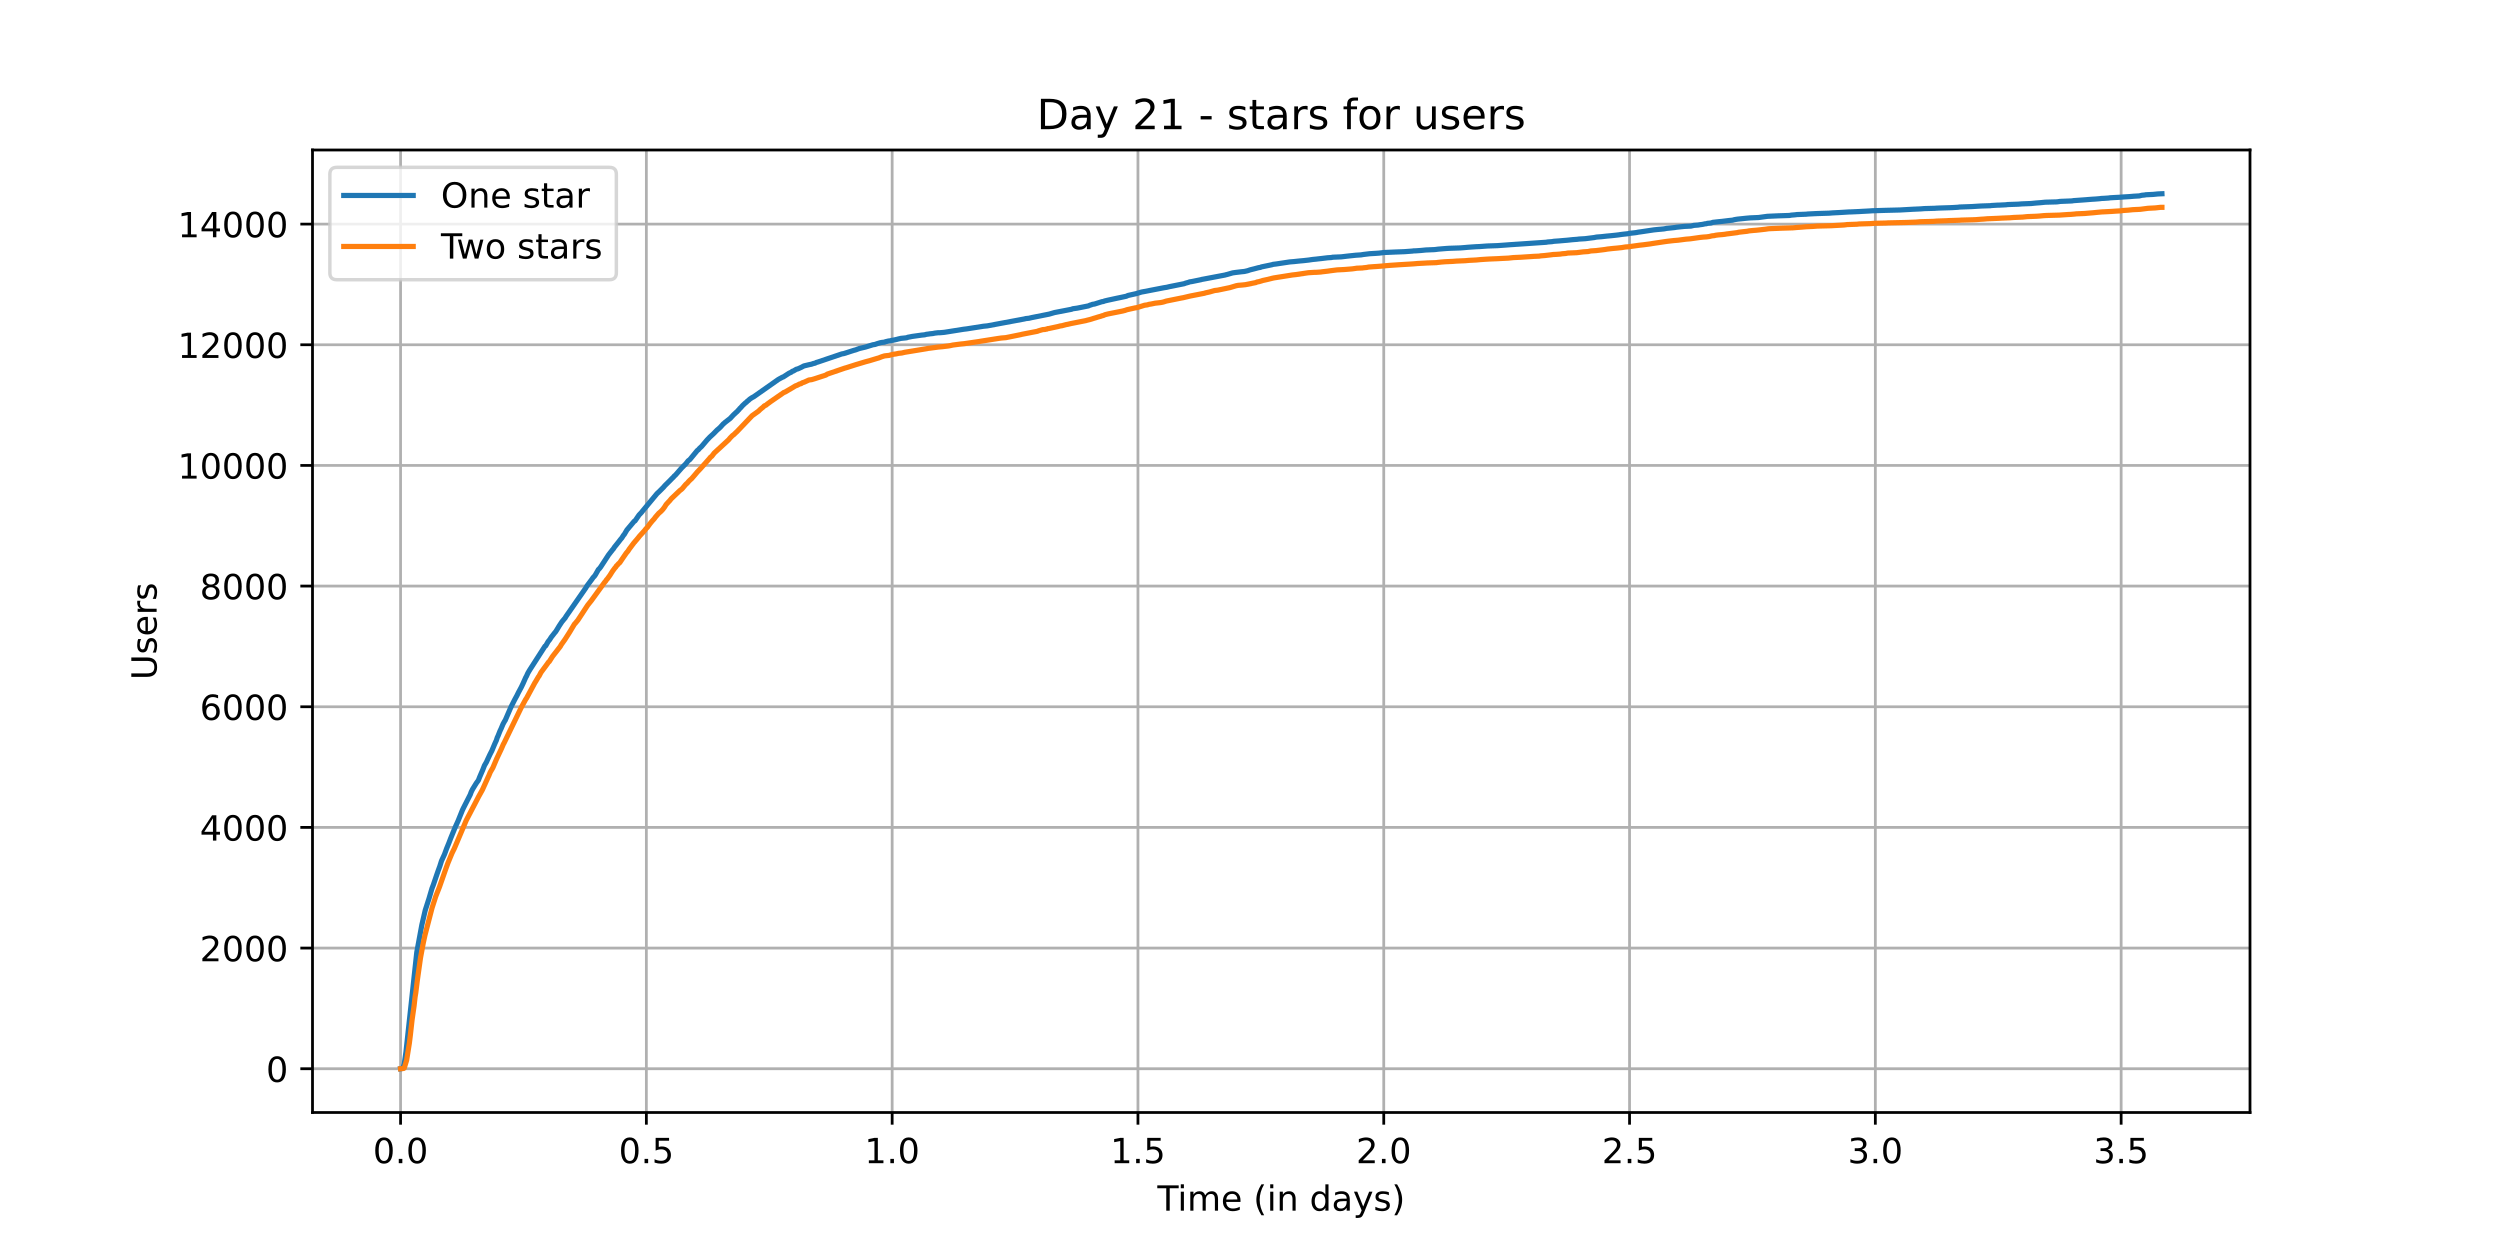 <?xml version="1.0" encoding="utf-8" standalone="no"?>
<!DOCTYPE svg PUBLIC "-//W3C//DTD SVG 1.1//EN"
  "http://www.w3.org/Graphics/SVG/1.1/DTD/svg11.dtd">
<!-- Created with matplotlib (https://matplotlib.org/) -->
<svg height="360pt" version="1.1" viewBox="0 0 720 360" width="720pt" xmlns="http://www.w3.org/2000/svg" xmlns:xlink="http://www.w3.org/1999/xlink">
 <defs>
  <style type="text/css">*{stroke-linecap:butt;stroke-linejoin:round;}</style>
 </defs>
 <g id="figure_1">
  <g id="patch_1">
   <path d="M 0 360 
L 720 360 
L 720 0 
L 0 0 
z
" style="fill:#ffffff;"/>
  </g>
  <g id="axes_1">
   <g id="patch_2">
    <path d="M 90 320.4 
L 648 320.4 
L 648 43.2 
L 90 43.2 
z
" style="fill:#ffffff;"/>
   </g>
   <g id="matplotlib.axis_1">
    <g id="xtick_1">
     <g id="line2d_1">
      <path clip-path="url(#p75c4e20f1e)" d="M 115.364 320.4 
L 115.364 43.2 
" style="fill:none;stroke:#b0b0b0;stroke-linecap:square;stroke-width:0.8;"/>
     </g>
     <g id="line2d_2">
      <defs>
       <path d="M 0 0 
L 0 3.5 
" id="me72203243a" style="stroke:#000000;stroke-width:0.8;"/>
      </defs>
      <g>
       <use style="stroke:#000000;stroke-width:0.8;" x="115.364" xlink:href="#me72203243a" y="320.4"/>
      </g>
     </g>
     <g id="text_1">
      <!-- 0.0 -->
      <g transform="translate(107.412 334.998)scale(0.1 -0.1)">
       <defs>
        <path d="M 31.781 66.406 
Q 24.172 66.406 20.328 58.906 
Q 16.5 51.422 16.5 36.375 
Q 16.5 21.391 20.328 13.891 
Q 24.172 6.391 31.781 6.391 
Q 39.453 6.391 43.281 13.891 
Q 47.125 21.391 47.125 36.375 
Q 47.125 51.422 43.281 58.906 
Q 39.453 66.406 31.781 66.406 
z
M 31.781 74.219 
Q 44.047 74.219 50.516 64.516 
Q 56.984 54.828 56.984 36.375 
Q 56.984 17.969 50.516 8.266 
Q 44.047 -1.422 31.781 -1.422 
Q 19.531 -1.422 13.062 8.266 
Q 6.594 17.969 6.594 36.375 
Q 6.594 54.828 13.062 64.516 
Q 19.531 74.219 31.781 74.219 
z
" id="DejaVuSans-48"/>
        <path d="M 10.688 12.406 
L 21 12.406 
L 21 0 
L 10.688 0 
z
" id="DejaVuSans-46"/>
       </defs>
       <use xlink:href="#DejaVuSans-48"/>
       <use x="63.623" xlink:href="#DejaVuSans-46"/>
       <use x="95.41" xlink:href="#DejaVuSans-48"/>
      </g>
     </g>
    </g>
    <g id="xtick_2">
     <g id="line2d_3">
      <path clip-path="url(#p75c4e20f1e)" d="M 186.153 320.4 
L 186.153 43.2 
" style="fill:none;stroke:#b0b0b0;stroke-linecap:square;stroke-width:0.8;"/>
     </g>
     <g id="line2d_4">
      <g>
       <use style="stroke:#000000;stroke-width:0.8;" x="186.153" xlink:href="#me72203243a" y="320.4"/>
      </g>
     </g>
     <g id="text_2">
      <!-- 0.5 -->
      <g transform="translate(178.201 334.998)scale(0.1 -0.1)">
       <defs>
        <path d="M 10.797 72.906 
L 49.516 72.906 
L 49.516 64.594 
L 19.828 64.594 
L 19.828 46.734 
Q 21.969 47.469 24.109 47.828 
Q 26.266 48.188 28.422 48.188 
Q 40.625 48.188 47.75 41.5 
Q 54.891 34.812 54.891 23.391 
Q 54.891 11.625 47.562 5.094 
Q 40.234 -1.422 26.906 -1.422 
Q 22.312 -1.422 17.547 -0.641 
Q 12.797 0.141 7.719 1.703 
L 7.719 11.625 
Q 12.109 9.234 16.797 8.062 
Q 21.484 6.891 26.703 6.891 
Q 35.156 6.891 40.078 11.328 
Q 45.016 15.766 45.016 23.391 
Q 45.016 31 40.078 35.438 
Q 35.156 39.891 26.703 39.891 
Q 22.75 39.891 18.812 39.016 
Q 14.891 38.141 10.797 36.281 
z
" id="DejaVuSans-53"/>
       </defs>
       <use xlink:href="#DejaVuSans-48"/>
       <use x="63.623" xlink:href="#DejaVuSans-46"/>
       <use x="95.41" xlink:href="#DejaVuSans-53"/>
      </g>
     </g>
    </g>
    <g id="xtick_3">
     <g id="line2d_5">
      <path clip-path="url(#p75c4e20f1e)" d="M 256.942 320.4 
L 256.942 43.2 
" style="fill:none;stroke:#b0b0b0;stroke-linecap:square;stroke-width:0.8;"/>
     </g>
     <g id="line2d_6">
      <g>
       <use style="stroke:#000000;stroke-width:0.8;" x="256.942" xlink:href="#me72203243a" y="320.4"/>
      </g>
     </g>
     <g id="text_3">
      <!-- 1.0 -->
      <g transform="translate(248.99 334.998)scale(0.1 -0.1)">
       <defs>
        <path d="M 12.406 8.297 
L 28.516 8.297 
L 28.516 63.922 
L 10.984 60.406 
L 10.984 69.391 
L 28.422 72.906 
L 38.281 72.906 
L 38.281 8.297 
L 54.391 8.297 
L 54.391 0 
L 12.406 0 
z
" id="DejaVuSans-49"/>
       </defs>
       <use xlink:href="#DejaVuSans-49"/>
       <use x="63.623" xlink:href="#DejaVuSans-46"/>
       <use x="95.41" xlink:href="#DejaVuSans-48"/>
      </g>
     </g>
    </g>
    <g id="xtick_4">
     <g id="line2d_7">
      <path clip-path="url(#p75c4e20f1e)" d="M 327.731 320.4 
L 327.731 43.2 
" style="fill:none;stroke:#b0b0b0;stroke-linecap:square;stroke-width:0.8;"/>
     </g>
     <g id="line2d_8">
      <g>
       <use style="stroke:#000000;stroke-width:0.8;" x="327.731" xlink:href="#me72203243a" y="320.4"/>
      </g>
     </g>
     <g id="text_4">
      <!-- 1.5 -->
      <g transform="translate(319.779 334.998)scale(0.1 -0.1)">
       <use xlink:href="#DejaVuSans-49"/>
       <use x="63.623" xlink:href="#DejaVuSans-46"/>
       <use x="95.41" xlink:href="#DejaVuSans-53"/>
      </g>
     </g>
    </g>
    <g id="xtick_5">
     <g id="line2d_9">
      <path clip-path="url(#p75c4e20f1e)" d="M 398.52 320.4 
L 398.52 43.2 
" style="fill:none;stroke:#b0b0b0;stroke-linecap:square;stroke-width:0.8;"/>
     </g>
     <g id="line2d_10">
      <g>
       <use style="stroke:#000000;stroke-width:0.8;" x="398.52" xlink:href="#me72203243a" y="320.4"/>
      </g>
     </g>
     <g id="text_5">
      <!-- 2.0 -->
      <g transform="translate(390.568 334.998)scale(0.1 -0.1)">
       <defs>
        <path d="M 19.188 8.297 
L 53.609 8.297 
L 53.609 0 
L 7.328 0 
L 7.328 8.297 
Q 12.938 14.109 22.625 23.891 
Q 32.328 33.688 34.812 36.531 
Q 39.547 41.844 41.422 45.531 
Q 43.312 49.219 43.312 52.781 
Q 43.312 58.594 39.234 62.25 
Q 35.156 65.922 28.609 65.922 
Q 23.969 65.922 18.812 64.312 
Q 13.672 62.703 7.812 59.422 
L 7.812 69.391 
Q 13.766 71.781 18.938 73 
Q 24.125 74.219 28.422 74.219 
Q 39.75 74.219 46.484 68.547 
Q 53.219 62.891 53.219 53.422 
Q 53.219 48.922 51.531 44.891 
Q 49.859 40.875 45.406 35.406 
Q 44.188 33.984 37.641 27.219 
Q 31.109 20.453 19.188 8.297 
z
" id="DejaVuSans-50"/>
       </defs>
       <use xlink:href="#DejaVuSans-50"/>
       <use x="63.623" xlink:href="#DejaVuSans-46"/>
       <use x="95.41" xlink:href="#DejaVuSans-48"/>
      </g>
     </g>
    </g>
    <g id="xtick_6">
     <g id="line2d_11">
      <path clip-path="url(#p75c4e20f1e)" d="M 469.309 320.4 
L 469.309 43.2 
" style="fill:none;stroke:#b0b0b0;stroke-linecap:square;stroke-width:0.8;"/>
     </g>
     <g id="line2d_12">
      <g>
       <use style="stroke:#000000;stroke-width:0.8;" x="469.309" xlink:href="#me72203243a" y="320.4"/>
      </g>
     </g>
     <g id="text_6">
      <!-- 2.5 -->
      <g transform="translate(461.358 334.998)scale(0.1 -0.1)">
       <use xlink:href="#DejaVuSans-50"/>
       <use x="63.623" xlink:href="#DejaVuSans-46"/>
       <use x="95.41" xlink:href="#DejaVuSans-53"/>
      </g>
     </g>
    </g>
    <g id="xtick_7">
     <g id="line2d_13">
      <path clip-path="url(#p75c4e20f1e)" d="M 540.098 320.4 
L 540.098 43.2 
" style="fill:none;stroke:#b0b0b0;stroke-linecap:square;stroke-width:0.8;"/>
     </g>
     <g id="line2d_14">
      <g>
       <use style="stroke:#000000;stroke-width:0.8;" x="540.098" xlink:href="#me72203243a" y="320.4"/>
      </g>
     </g>
     <g id="text_7">
      <!-- 3.0 -->
      <g transform="translate(532.147 334.998)scale(0.1 -0.1)">
       <defs>
        <path d="M 40.578 39.312 
Q 47.656 37.797 51.625 33 
Q 55.609 28.219 55.609 21.188 
Q 55.609 10.406 48.188 4.484 
Q 40.766 -1.422 27.094 -1.422 
Q 22.516 -1.422 17.656 -0.516 
Q 12.797 0.391 7.625 2.203 
L 7.625 11.719 
Q 11.719 9.328 16.594 8.109 
Q 21.484 6.891 26.812 6.891 
Q 36.078 6.891 40.938 10.547 
Q 45.797 14.203 45.797 21.188 
Q 45.797 27.641 41.281 31.266 
Q 36.766 34.906 28.719 34.906 
L 20.219 34.906 
L 20.219 43.016 
L 29.109 43.016 
Q 36.375 43.016 40.234 45.922 
Q 44.094 48.828 44.094 54.297 
Q 44.094 59.906 40.109 62.906 
Q 36.141 65.922 28.719 65.922 
Q 24.656 65.922 20.016 65.031 
Q 15.375 64.156 9.812 62.312 
L 9.812 71.094 
Q 15.438 72.656 20.344 73.438 
Q 25.25 74.219 29.594 74.219 
Q 40.828 74.219 47.359 69.109 
Q 53.906 64.016 53.906 55.328 
Q 53.906 49.266 50.438 45.094 
Q 46.969 40.922 40.578 39.312 
z
" id="DejaVuSans-51"/>
       </defs>
       <use xlink:href="#DejaVuSans-51"/>
       <use x="63.623" xlink:href="#DejaVuSans-46"/>
       <use x="95.41" xlink:href="#DejaVuSans-48"/>
      </g>
     </g>
    </g>
    <g id="xtick_8">
     <g id="line2d_15">
      <path clip-path="url(#p75c4e20f1e)" d="M 610.887 320.4 
L 610.887 43.2 
" style="fill:none;stroke:#b0b0b0;stroke-linecap:square;stroke-width:0.8;"/>
     </g>
     <g id="line2d_16">
      <g>
       <use style="stroke:#000000;stroke-width:0.8;" x="610.887" xlink:href="#me72203243a" y="320.4"/>
      </g>
     </g>
     <g id="text_8">
      <!-- 3.5 -->
      <g transform="translate(602.936 334.998)scale(0.1 -0.1)">
       <use xlink:href="#DejaVuSans-51"/>
       <use x="63.623" xlink:href="#DejaVuSans-46"/>
       <use x="95.41" xlink:href="#DejaVuSans-53"/>
      </g>
     </g>
    </g>
    <g id="text_9">
     <!-- Time (in days) -->
     <g transform="translate(333.327 348.677)scale(0.1 -0.1)">
      <defs>
       <path d="M -0.297 72.906 
L 61.375 72.906 
L 61.375 64.594 
L 35.5 64.594 
L 35.5 0 
L 25.594 0 
L 25.594 64.594 
L -0.297 64.594 
z
" id="DejaVuSans-84"/>
       <path d="M 9.422 54.688 
L 18.406 54.688 
L 18.406 0 
L 9.422 0 
z
M 9.422 75.984 
L 18.406 75.984 
L 18.406 64.594 
L 9.422 64.594 
z
" id="DejaVuSans-105"/>
       <path d="M 52 44.188 
Q 55.375 50.25 60.062 53.125 
Q 64.75 56 71.094 56 
Q 79.641 56 84.281 50.016 
Q 88.922 44.047 88.922 33.016 
L 88.922 0 
L 79.891 0 
L 79.891 32.719 
Q 79.891 40.578 77.094 44.375 
Q 74.312 48.188 68.609 48.188 
Q 61.625 48.188 57.562 43.547 
Q 53.516 38.922 53.516 30.906 
L 53.516 0 
L 44.484 0 
L 44.484 32.719 
Q 44.484 40.625 41.703 44.406 
Q 38.922 48.188 33.109 48.188 
Q 26.219 48.188 22.156 43.531 
Q 18.109 38.875 18.109 30.906 
L 18.109 0 
L 9.078 0 
L 9.078 54.688 
L 18.109 54.688 
L 18.109 46.188 
Q 21.188 51.219 25.484 53.609 
Q 29.781 56 35.688 56 
Q 41.656 56 45.828 52.969 
Q 50 49.953 52 44.188 
z
" id="DejaVuSans-109"/>
       <path d="M 56.203 29.594 
L 56.203 25.203 
L 14.891 25.203 
Q 15.484 15.922 20.484 11.062 
Q 25.484 6.203 34.422 6.203 
Q 39.594 6.203 44.453 7.469 
Q 49.312 8.734 54.109 11.281 
L 54.109 2.781 
Q 49.266 0.734 44.188 -0.344 
Q 39.109 -1.422 33.891 -1.422 
Q 20.797 -1.422 13.156 6.188 
Q 5.516 13.812 5.516 26.812 
Q 5.516 40.234 12.766 48.109 
Q 20.016 56 32.328 56 
Q 43.359 56 49.781 48.891 
Q 56.203 41.797 56.203 29.594 
z
M 47.219 32.234 
Q 47.125 39.594 43.094 43.984 
Q 39.062 48.391 32.422 48.391 
Q 24.906 48.391 20.391 44.141 
Q 15.875 39.891 15.188 32.172 
z
" id="DejaVuSans-101"/>
       <path id="DejaVuSans-32"/>
       <path d="M 31 75.875 
Q 24.469 64.656 21.281 53.656 
Q 18.109 42.672 18.109 31.391 
Q 18.109 20.125 21.312 9.062 
Q 24.516 -2 31 -13.188 
L 23.188 -13.188 
Q 15.875 -1.703 12.234 9.375 
Q 8.594 20.453 8.594 31.391 
Q 8.594 42.281 12.203 53.312 
Q 15.828 64.359 23.188 75.875 
z
" id="DejaVuSans-40"/>
       <path d="M 54.891 33.016 
L 54.891 0 
L 45.906 0 
L 45.906 32.719 
Q 45.906 40.484 42.875 44.328 
Q 39.844 48.188 33.797 48.188 
Q 26.516 48.188 22.312 43.547 
Q 18.109 38.922 18.109 30.906 
L 18.109 0 
L 9.078 0 
L 9.078 54.688 
L 18.109 54.688 
L 18.109 46.188 
Q 21.344 51.125 25.703 53.562 
Q 30.078 56 35.797 56 
Q 45.219 56 50.047 50.172 
Q 54.891 44.344 54.891 33.016 
z
" id="DejaVuSans-110"/>
       <path d="M 45.406 46.391 
L 45.406 75.984 
L 54.391 75.984 
L 54.391 0 
L 45.406 0 
L 45.406 8.203 
Q 42.578 3.328 38.25 0.953 
Q 33.938 -1.422 27.875 -1.422 
Q 17.969 -1.422 11.734 6.484 
Q 5.516 14.406 5.516 27.297 
Q 5.516 40.188 11.734 48.094 
Q 17.969 56 27.875 56 
Q 33.938 56 38.25 53.625 
Q 42.578 51.266 45.406 46.391 
z
M 14.797 27.297 
Q 14.797 17.391 18.875 11.75 
Q 22.953 6.109 30.078 6.109 
Q 37.203 6.109 41.297 11.75 
Q 45.406 17.391 45.406 27.297 
Q 45.406 37.203 41.297 42.844 
Q 37.203 48.484 30.078 48.484 
Q 22.953 48.484 18.875 42.844 
Q 14.797 37.203 14.797 27.297 
z
" id="DejaVuSans-100"/>
       <path d="M 34.281 27.484 
Q 23.391 27.484 19.188 25 
Q 14.984 22.516 14.984 16.5 
Q 14.984 11.719 18.141 8.906 
Q 21.297 6.109 26.703 6.109 
Q 34.188 6.109 38.703 11.406 
Q 43.219 16.703 43.219 25.484 
L 43.219 27.484 
z
M 52.203 31.203 
L 52.203 0 
L 43.219 0 
L 43.219 8.297 
Q 40.141 3.328 35.547 0.953 
Q 30.953 -1.422 24.312 -1.422 
Q 15.922 -1.422 10.953 3.297 
Q 6 8.016 6 15.922 
Q 6 25.141 12.172 29.828 
Q 18.359 34.516 30.609 34.516 
L 43.219 34.516 
L 43.219 35.406 
Q 43.219 41.609 39.141 45 
Q 35.062 48.391 27.688 48.391 
Q 23 48.391 18.547 47.266 
Q 14.109 46.141 10.016 43.891 
L 10.016 52.203 
Q 14.938 54.109 19.578 55.047 
Q 24.219 56 28.609 56 
Q 40.484 56 46.344 49.844 
Q 52.203 43.703 52.203 31.203 
z
" id="DejaVuSans-97"/>
       <path d="M 32.172 -5.078 
Q 28.375 -14.844 24.75 -17.812 
Q 21.141 -20.797 15.094 -20.797 
L 7.906 -20.797 
L 7.906 -13.281 
L 13.188 -13.281 
Q 16.891 -13.281 18.938 -11.516 
Q 21 -9.766 23.484 -3.219 
L 25.094 0.875 
L 2.984 54.688 
L 12.5 54.688 
L 29.594 11.922 
L 46.688 54.688 
L 56.203 54.688 
z
" id="DejaVuSans-121"/>
       <path d="M 44.281 53.078 
L 44.281 44.578 
Q 40.484 46.531 36.375 47.5 
Q 32.281 48.484 27.875 48.484 
Q 21.188 48.484 17.844 46.438 
Q 14.5 44.391 14.5 40.281 
Q 14.5 37.156 16.891 35.375 
Q 19.281 33.594 26.516 31.984 
L 29.594 31.297 
Q 39.156 29.25 43.188 25.516 
Q 47.219 21.781 47.219 15.094 
Q 47.219 7.469 41.188 3.016 
Q 35.156 -1.422 24.609 -1.422 
Q 20.219 -1.422 15.453 -0.562 
Q 10.688 0.297 5.422 2 
L 5.422 11.281 
Q 10.406 8.688 15.234 7.391 
Q 20.062 6.109 24.812 6.109 
Q 31.156 6.109 34.562 8.281 
Q 37.984 10.453 37.984 14.406 
Q 37.984 18.062 35.516 20.016 
Q 33.062 21.969 24.703 23.781 
L 21.578 24.516 
Q 13.234 26.266 9.516 29.906 
Q 5.812 33.547 5.812 39.891 
Q 5.812 47.609 11.281 51.797 
Q 16.75 56 26.812 56 
Q 31.781 56 36.172 55.266 
Q 40.578 54.547 44.281 53.078 
z
" id="DejaVuSans-115"/>
       <path d="M 8.016 75.875 
L 15.828 75.875 
Q 23.141 64.359 26.781 53.312 
Q 30.422 42.281 30.422 31.391 
Q 30.422 20.453 26.781 9.375 
Q 23.141 -1.703 15.828 -13.188 
L 8.016 -13.188 
Q 14.5 -2 17.703 9.062 
Q 20.906 20.125 20.906 31.391 
Q 20.906 42.672 17.703 53.656 
Q 14.5 64.656 8.016 75.875 
z
" id="DejaVuSans-41"/>
      </defs>
      <use xlink:href="#DejaVuSans-84"/>
      <use x="57.959" xlink:href="#DejaVuSans-105"/>
      <use x="85.742" xlink:href="#DejaVuSans-109"/>
      <use x="183.154" xlink:href="#DejaVuSans-101"/>
      <use x="244.678" xlink:href="#DejaVuSans-32"/>
      <use x="276.465" xlink:href="#DejaVuSans-40"/>
      <use x="315.479" xlink:href="#DejaVuSans-105"/>
      <use x="343.262" xlink:href="#DejaVuSans-110"/>
      <use x="406.641" xlink:href="#DejaVuSans-32"/>
      <use x="438.428" xlink:href="#DejaVuSans-100"/>
      <use x="501.904" xlink:href="#DejaVuSans-97"/>
      <use x="563.184" xlink:href="#DejaVuSans-121"/>
      <use x="622.363" xlink:href="#DejaVuSans-115"/>
      <use x="674.463" xlink:href="#DejaVuSans-41"/>
     </g>
    </g>
   </g>
   <g id="matplotlib.axis_2">
    <g id="ytick_1">
     <g id="line2d_17">
      <path clip-path="url(#p75c4e20f1e)" d="M 90 307.8 
L 648 307.8 
" style="fill:none;stroke:#b0b0b0;stroke-linecap:square;stroke-width:0.8;"/>
     </g>
     <g id="line2d_18">
      <defs>
       <path d="M 0 0 
L -3.5 0 
" id="m027c9ac6c8" style="stroke:#000000;stroke-width:0.8;"/>
      </defs>
      <g>
       <use style="stroke:#000000;stroke-width:0.8;" x="90" xlink:href="#m027c9ac6c8" y="307.8"/>
      </g>
     </g>
     <g id="text_10">
      <!-- 0 -->
      <g transform="translate(76.638 311.599)scale(0.1 -0.1)">
       <use xlink:href="#DejaVuSans-48"/>
      </g>
     </g>
    </g>
    <g id="ytick_2">
     <g id="line2d_19">
      <path clip-path="url(#p75c4e20f1e)" d="M 90 273.049 
L 648 273.049 
" style="fill:none;stroke:#b0b0b0;stroke-linecap:square;stroke-width:0.8;"/>
     </g>
     <g id="line2d_20">
      <g>
       <use style="stroke:#000000;stroke-width:0.8;" x="90" xlink:href="#m027c9ac6c8" y="273.049"/>
      </g>
     </g>
     <g id="text_11">
      <!-- 2000 -->
      <g transform="translate(57.55 276.848)scale(0.1 -0.1)">
       <use xlink:href="#DejaVuSans-50"/>
       <use x="63.623" xlink:href="#DejaVuSans-48"/>
       <use x="127.246" xlink:href="#DejaVuSans-48"/>
       <use x="190.869" xlink:href="#DejaVuSans-48"/>
      </g>
     </g>
    </g>
    <g id="ytick_3">
     <g id="line2d_21">
      <path clip-path="url(#p75c4e20f1e)" d="M 90 238.297 
L 648 238.297 
" style="fill:none;stroke:#b0b0b0;stroke-linecap:square;stroke-width:0.8;"/>
     </g>
     <g id="line2d_22">
      <g>
       <use style="stroke:#000000;stroke-width:0.8;" x="90" xlink:href="#m027c9ac6c8" y="238.297"/>
      </g>
     </g>
     <g id="text_12">
      <!-- 4000 -->
      <g transform="translate(57.55 242.096)scale(0.1 -0.1)">
       <defs>
        <path d="M 37.797 64.312 
L 12.891 25.391 
L 37.797 25.391 
z
M 35.203 72.906 
L 47.609 72.906 
L 47.609 25.391 
L 58.016 25.391 
L 58.016 17.188 
L 47.609 17.188 
L 47.609 0 
L 37.797 0 
L 37.797 17.188 
L 4.891 17.188 
L 4.891 26.703 
z
" id="DejaVuSans-52"/>
       </defs>
       <use xlink:href="#DejaVuSans-52"/>
       <use x="63.623" xlink:href="#DejaVuSans-48"/>
       <use x="127.246" xlink:href="#DejaVuSans-48"/>
       <use x="190.869" xlink:href="#DejaVuSans-48"/>
      </g>
     </g>
    </g>
    <g id="ytick_4">
     <g id="line2d_23">
      <path clip-path="url(#p75c4e20f1e)" d="M 90 203.546 
L 648 203.546 
" style="fill:none;stroke:#b0b0b0;stroke-linecap:square;stroke-width:0.8;"/>
     </g>
     <g id="line2d_24">
      <g>
       <use style="stroke:#000000;stroke-width:0.8;" x="90" xlink:href="#m027c9ac6c8" y="203.546"/>
      </g>
     </g>
     <g id="text_13">
      <!-- 6000 -->
      <g transform="translate(57.55 207.345)scale(0.1 -0.1)">
       <defs>
        <path d="M 33.016 40.375 
Q 26.375 40.375 22.484 35.828 
Q 18.609 31.297 18.609 23.391 
Q 18.609 15.531 22.484 10.953 
Q 26.375 6.391 33.016 6.391 
Q 39.656 6.391 43.531 10.953 
Q 47.406 15.531 47.406 23.391 
Q 47.406 31.297 43.531 35.828 
Q 39.656 40.375 33.016 40.375 
z
M 52.594 71.297 
L 52.594 62.312 
Q 48.875 64.062 45.094 64.984 
Q 41.312 65.922 37.594 65.922 
Q 27.828 65.922 22.672 59.328 
Q 17.531 52.734 16.797 39.406 
Q 19.672 43.656 24.016 45.922 
Q 28.375 48.188 33.594 48.188 
Q 44.578 48.188 50.953 41.516 
Q 57.328 34.859 57.328 23.391 
Q 57.328 12.156 50.688 5.359 
Q 44.047 -1.422 33.016 -1.422 
Q 20.359 -1.422 13.672 8.266 
Q 6.984 17.969 6.984 36.375 
Q 6.984 53.656 15.188 63.938 
Q 23.391 74.219 37.203 74.219 
Q 40.922 74.219 44.703 73.484 
Q 48.484 72.75 52.594 71.297 
z
" id="DejaVuSans-54"/>
       </defs>
       <use xlink:href="#DejaVuSans-54"/>
       <use x="63.623" xlink:href="#DejaVuSans-48"/>
       <use x="127.246" xlink:href="#DejaVuSans-48"/>
       <use x="190.869" xlink:href="#DejaVuSans-48"/>
      </g>
     </g>
    </g>
    <g id="ytick_5">
     <g id="line2d_25">
      <path clip-path="url(#p75c4e20f1e)" d="M 90 168.794 
L 648 168.794 
" style="fill:none;stroke:#b0b0b0;stroke-linecap:square;stroke-width:0.8;"/>
     </g>
     <g id="line2d_26">
      <g>
       <use style="stroke:#000000;stroke-width:0.8;" x="90" xlink:href="#m027c9ac6c8" y="168.794"/>
      </g>
     </g>
     <g id="text_14">
      <!-- 8000 -->
      <g transform="translate(57.55 172.593)scale(0.1 -0.1)">
       <defs>
        <path d="M 31.781 34.625 
Q 24.75 34.625 20.719 30.859 
Q 16.703 27.094 16.703 20.516 
Q 16.703 13.922 20.719 10.156 
Q 24.75 6.391 31.781 6.391 
Q 38.812 6.391 42.859 10.172 
Q 46.922 13.969 46.922 20.516 
Q 46.922 27.094 42.891 30.859 
Q 38.875 34.625 31.781 34.625 
z
M 21.922 38.812 
Q 15.578 40.375 12.031 44.719 
Q 8.5 49.078 8.5 55.328 
Q 8.5 64.062 14.719 69.141 
Q 20.953 74.219 31.781 74.219 
Q 42.672 74.219 48.875 69.141 
Q 55.078 64.062 55.078 55.328 
Q 55.078 49.078 51.531 44.719 
Q 48 40.375 41.703 38.812 
Q 48.828 37.156 52.797 32.312 
Q 56.781 27.484 56.781 20.516 
Q 56.781 9.906 50.312 4.234 
Q 43.844 -1.422 31.781 -1.422 
Q 19.734 -1.422 13.25 4.234 
Q 6.781 9.906 6.781 20.516 
Q 6.781 27.484 10.781 32.312 
Q 14.797 37.156 21.922 38.812 
z
M 18.312 54.391 
Q 18.312 48.734 21.844 45.562 
Q 25.391 42.391 31.781 42.391 
Q 38.141 42.391 41.719 45.562 
Q 45.312 48.734 45.312 54.391 
Q 45.312 60.062 41.719 63.234 
Q 38.141 66.406 31.781 66.406 
Q 25.391 66.406 21.844 63.234 
Q 18.312 60.062 18.312 54.391 
z
" id="DejaVuSans-56"/>
       </defs>
       <use xlink:href="#DejaVuSans-56"/>
       <use x="63.623" xlink:href="#DejaVuSans-48"/>
       <use x="127.246" xlink:href="#DejaVuSans-48"/>
       <use x="190.869" xlink:href="#DejaVuSans-48"/>
      </g>
     </g>
    </g>
    <g id="ytick_6">
     <g id="line2d_27">
      <path clip-path="url(#p75c4e20f1e)" d="M 90 134.043 
L 648 134.043 
" style="fill:none;stroke:#b0b0b0;stroke-linecap:square;stroke-width:0.8;"/>
     </g>
     <g id="line2d_28">
      <g>
       <use style="stroke:#000000;stroke-width:0.8;" x="90" xlink:href="#m027c9ac6c8" y="134.043"/>
      </g>
     </g>
     <g id="text_15">
      <!-- 10000 -->
      <g transform="translate(51.188 137.842)scale(0.1 -0.1)">
       <use xlink:href="#DejaVuSans-49"/>
       <use x="63.623" xlink:href="#DejaVuSans-48"/>
       <use x="127.246" xlink:href="#DejaVuSans-48"/>
       <use x="190.869" xlink:href="#DejaVuSans-48"/>
       <use x="254.492" xlink:href="#DejaVuSans-48"/>
      </g>
     </g>
    </g>
    <g id="ytick_7">
     <g id="line2d_29">
      <path clip-path="url(#p75c4e20f1e)" d="M 90 99.291 
L 648 99.291 
" style="fill:none;stroke:#b0b0b0;stroke-linecap:square;stroke-width:0.8;"/>
     </g>
     <g id="line2d_30">
      <g>
       <use style="stroke:#000000;stroke-width:0.8;" x="90" xlink:href="#m027c9ac6c8" y="99.291"/>
      </g>
     </g>
     <g id="text_16">
      <!-- 12000 -->
      <g transform="translate(51.188 103.091)scale(0.1 -0.1)">
       <use xlink:href="#DejaVuSans-49"/>
       <use x="63.623" xlink:href="#DejaVuSans-50"/>
       <use x="127.246" xlink:href="#DejaVuSans-48"/>
       <use x="190.869" xlink:href="#DejaVuSans-48"/>
       <use x="254.492" xlink:href="#DejaVuSans-48"/>
      </g>
     </g>
    </g>
    <g id="ytick_8">
     <g id="line2d_31">
      <path clip-path="url(#p75c4e20f1e)" d="M 90 64.54 
L 648 64.54 
" style="fill:none;stroke:#b0b0b0;stroke-linecap:square;stroke-width:0.8;"/>
     </g>
     <g id="line2d_32">
      <g>
       <use style="stroke:#000000;stroke-width:0.8;" x="90" xlink:href="#m027c9ac6c8" y="64.54"/>
      </g>
     </g>
     <g id="text_17">
      <!-- 14000 -->
      <g transform="translate(51.188 68.339)scale(0.1 -0.1)">
       <use xlink:href="#DejaVuSans-49"/>
       <use x="63.623" xlink:href="#DejaVuSans-52"/>
       <use x="127.246" xlink:href="#DejaVuSans-48"/>
       <use x="190.869" xlink:href="#DejaVuSans-48"/>
       <use x="254.492" xlink:href="#DejaVuSans-48"/>
      </g>
     </g>
    </g>
    <g id="text_18">
     <!-- Users -->
     <g transform="translate(45.108 195.801)rotate(-90)scale(0.1 -0.1)">
      <defs>
       <path d="M 8.688 72.906 
L 18.609 72.906 
L 18.609 28.609 
Q 18.609 16.891 22.844 11.734 
Q 27.094 6.594 36.625 6.594 
Q 46.094 6.594 50.344 11.734 
Q 54.594 16.891 54.594 28.609 
L 54.594 72.906 
L 64.5 72.906 
L 64.5 27.391 
Q 64.5 13.141 57.438 5.859 
Q 50.391 -1.422 36.625 -1.422 
Q 22.797 -1.422 15.734 5.859 
Q 8.688 13.141 8.688 27.391 
z
" id="DejaVuSans-85"/>
       <path d="M 41.109 46.297 
Q 39.594 47.172 37.812 47.578 
Q 36.031 48 33.891 48 
Q 26.266 48 22.188 43.047 
Q 18.109 38.094 18.109 28.812 
L 18.109 0 
L 9.078 0 
L 9.078 54.688 
L 18.109 54.688 
L 18.109 46.188 
Q 20.953 51.172 25.484 53.578 
Q 30.031 56 36.531 56 
Q 37.453 56 38.578 55.875 
Q 39.703 55.766 41.062 55.516 
z
" id="DejaVuSans-114"/>
      </defs>
      <use xlink:href="#DejaVuSans-85"/>
      <use x="73.193" xlink:href="#DejaVuSans-115"/>
      <use x="125.293" xlink:href="#DejaVuSans-101"/>
      <use x="186.816" xlink:href="#DejaVuSans-114"/>
      <use x="227.93" xlink:href="#DejaVuSans-115"/>
     </g>
    </g>
   </g>
   <g id="line2d_33">
    <path clip-path="url(#p75c4e20f1e)" d="M 115.364 307.8 
L 115.94 307.713 
L 116.037 307.644 
L 116.427 306.41 
L 116.914 303.022 
L 120.034 274.265 
L 121.495 266.359 
L 122.47 262.154 
L 123.542 258.818 
L 124.419 255.829 
L 124.809 254.821 
L 125.782 251.954 
L 126.269 250.564 
L 126.659 249.504 
L 127.145 247.958 
L 128.024 246.029 
L 128.607 244.431 
L 129.29 242.763 
L 129.777 241.477 
L 131.044 238.367 
L 131.92 236.438 
L 133.187 233.293 
L 133.479 232.685 
L 135.427 228.862 
L 135.72 228.063 
L 136.11 227.281 
L 137.182 225.543 
L 137.765 224.744 
L 138.155 223.754 
L 139.032 221.721 
L 139.519 220.47 
L 140.104 219.462 
L 140.397 218.802 
L 141.079 217.342 
L 141.664 216.195 
L 142.442 214.336 
L 142.735 213.676 
L 142.93 213.276 
L 143.222 212.373 
L 143.417 211.99 
L 144.002 210.513 
L 144.294 209.905 
L 144.879 208.515 
L 145.365 207.629 
L 145.462 207.542 
L 147.127 203.685 
L 148.199 201.565 
L 148.49 201.026 
L 148.88 200.314 
L 149.27 199.515 
L 150.147 197.881 
L 150.635 196.856 
L 151.414 195.101 
L 151.609 194.771 
L 151.999 193.902 
L 152.389 193.225 
L 152.68 192.755 
L 156.969 186.083 
L 157.164 185.996 
L 157.845 184.797 
L 158.334 184.189 
L 158.722 183.564 
L 159.794 182.191 
L 159.989 181.982 
L 160.282 181.531 
L 161.06 180.245 
L 161.84 179.063 
L 162.62 178.125 
L 162.717 178.038 
L 163.009 177.534 
L 168.66 169.402 
L 169.049 168.742 
L 170.51 166.779 
L 170.804 166.344 
L 171.192 165.945 
L 171.485 165.528 
L 172.362 163.981 
L 172.557 163.842 
L 172.947 163.356 
L 175.285 159.776 
L 176.454 158.282 
L 176.649 158.073 
L 176.94 157.604 
L 178.012 156.266 
L 178.207 156.023 
L 178.695 155.38 
L 179.084 154.928 
L 179.572 154.147 
L 179.767 153.955 
L 180.545 152.635 
L 182.689 150.081 
L 182.884 150.011 
L 184.054 148.308 
L 184.735 147.596 
L 185.027 147.214 
L 189.217 142.157 
L 189.705 141.706 
L 190.289 141.132 
L 191.165 140.246 
L 191.459 139.881 
L 192.92 138.439 
L 193.505 137.831 
L 193.992 137.362 
L 194.187 137.101 
L 194.479 136.875 
L 196.33 134.755 
L 197.5 133.591 
L 198.182 132.722 
L 198.67 132.357 
L 200.814 129.751 
L 201.107 129.543 
L 201.497 129.091 
L 201.887 128.743 
L 202.082 128.552 
L 203.642 126.71 
L 204.42 125.894 
L 205.494 124.903 
L 206.565 123.809 
L 206.955 123.496 
L 207.444 123.044 
L 208.32 122.071 
L 208.515 121.932 
L 208.807 121.654 
L 210.27 120.525 
L 211.245 119.482 
L 212.122 118.665 
L 212.317 118.509 
L 212.61 118.161 
L 212.805 117.988 
L 213.097 117.605 
L 213.292 117.449 
L 213.584 117.119 
L 213.877 116.789 
L 214.657 116.059 
L 214.948 115.85 
L 215.242 115.538 
L 215.533 115.329 
L 215.923 114.964 
L 216.508 114.565 
L 217.093 114.252 
L 224.112 109.317 
L 224.502 109.091 
L 224.793 108.935 
L 225.087 108.779 
L 225.28 108.657 
L 225.573 108.57 
L 227.23 107.493 
L 227.912 107.18 
L 228.205 106.919 
L 228.497 106.85 
L 229.373 106.329 
L 229.667 106.276 
L 230.057 106.12 
L 230.835 105.755 
L 231.518 105.39 
L 232.882 105.06 
L 233.272 104.973 
L 233.662 104.904 
L 234.247 104.695 
L 234.733 104.591 
L 235.123 104.382 
L 235.513 104.278 
L 242.435 101.933 
L 243.018 101.828 
L 245.942 100.89 
L 246.233 100.82 
L 246.623 100.699 
L 246.818 100.612 
L 247.5 100.369 
L 249.255 99.952 
L 251.398 99.291 
L 251.983 99.205 
L 252.665 98.961 
L 253.542 98.701 
L 254.028 98.614 
L 254.712 98.544 
L 255.003 98.423 
L 255.88 98.214 
L 256.465 98.145 
L 256.757 98.04 
L 257.243 97.971 
L 257.732 97.867 
L 258.413 97.71 
L 258.705 97.623 
L 259.485 97.45 
L 260.848 97.311 
L 261.238 97.241 
L 261.433 97.137 
L 262.018 97.033 
L 262.7 96.894 
L 265.428 96.511 
L 266.305 96.424 
L 266.792 96.285 
L 267.475 96.199 
L 267.767 96.146 
L 268.643 96.06 
L 269.228 95.938 
L 270.105 95.834 
L 270.787 95.816 
L 271.957 95.712 
L 277.51 94.826 
L 278.387 94.722 
L 283.258 93.957 
L 284.33 93.853 
L 295.047 91.855 
L 295.437 91.75 
L 296.313 91.663 
L 297.192 91.455 
L 302.16 90.465 
L 303.718 90.013 
L 308.59 89.074 
L 308.978 88.918 
L 309.758 88.814 
L 310.245 88.744 
L 313.46 88.101 
L 313.948 87.876 
L 314.24 87.806 
L 314.63 87.65 
L 315.215 87.563 
L 317.358 86.885 
L 317.748 86.833 
L 318.138 86.677 
L 319.015 86.468 
L 321.743 85.877 
L 322.425 85.738 
L 324.373 85.321 
L 324.862 85.095 
L 327.202 84.574 
L 328.76 84.105 
L 329.345 84.001 
L 335.093 82.889 
L 335.387 82.837 
L 335.972 82.75 
L 336.848 82.541 
L 341.038 81.707 
L 341.428 81.551 
L 342.307 81.308 
L 342.598 81.186 
L 343.28 81.082 
L 345.912 80.543 
L 346.107 80.474 
L 346.692 80.369 
L 352.832 79.205 
L 353.027 79.136 
L 353.417 79.049 
L 354.977 78.597 
L 355.66 78.493 
L 357.512 78.267 
L 358.388 78.18 
L 359.07 78.024 
L 359.363 77.954 
L 359.948 77.746 
L 360.338 77.641 
L 361.118 77.45 
L 361.508 77.346 
L 362.482 77.085 
L 362.97 77.016 
L 363.261 76.877 
L 366.283 76.251 
L 366.673 76.13 
L 367.55 76.025 
L 371.448 75.435 
L 372.716 75.33 
L 374.178 75.174 
L 375.346 75.07 
L 376.906 74.896 
L 377.588 74.792 
L 378.076 74.722 
L 379.148 74.618 
L 379.538 74.566 
L 380.513 74.462 
L 382.365 74.236 
L 383.436 74.166 
L 383.826 74.079 
L 386.263 73.975 
L 388.016 73.766 
L 388.99 73.662 
L 390.451 73.506 
L 392.01 73.402 
L 392.595 73.297 
L 394.446 73.071 
L 396.2 72.967 
L 397.175 72.898 
L 398.051 72.793 
L 398.538 72.724 
L 400.975 72.62 
L 401.753 72.585 
L 404.481 72.481 
L 405.456 72.411 
L 406.82 72.307 
L 407.111 72.255 
L 407.795 72.237 
L 409.255 72.133 
L 410.62 71.994 
L 413.055 71.89 
L 413.445 71.855 
L 414.225 71.751 
L 415.296 71.664 
L 416.563 71.56 
L 417.44 71.508 
L 420.558 71.403 
L 421.63 71.317 
L 422.798 71.212 
L 423.773 71.143 
L 425.331 71.039 
L 426.013 71.021 
L 427.378 70.917 
L 428.351 70.847 
L 431.275 70.743 
L 432.25 70.674 
L 433.711 70.569 
L 434.783 70.482 
L 436.146 70.396 
L 436.538 70.361 
L 436.903 70.343 
L 445.29 69.77 
L 445.777 69.683 
L 446.947 69.596 
L 447.532 69.492 
L 448.992 69.388 
L 450.162 69.284 
L 451.428 69.179 
L 452.89 69.023 
L 454.253 68.919 
L 454.74 68.849 
L 456.493 68.745 
L 458.442 68.502 
L 459.123 68.415 
L 459.807 68.276 
L 461.17 68.172 
L 462.728 67.998 
L 463.898 67.893 
L 465.36 67.737 
L 466.237 67.633 
L 466.528 67.581 
L 467.308 67.476 
L 468.867 67.303 
L 469.353 67.198 
L 470.913 67.025 
L 471.4 66.955 
L 471.79 66.868 
L 472.568 66.764 
L 476.272 66.208 
L 477.245 66.104 
L 478.415 66 
L 479.292 65.913 
L 479.973 65.774 
L 481.338 65.635 
L 482.313 65.53 
L 482.8 65.444 
L 483.775 65.339 
L 485.14 65.2 
L 486.992 65.113 
L 487.868 64.905 
L 489.038 64.818 
L 489.623 64.714 
L 490.305 64.627 
L 491.085 64.453 
L 491.475 64.436 
L 491.67 64.331 
L 492.742 64.227 
L 493.327 64.036 
L 494.887 63.862 
L 495.958 63.758 
L 497.908 63.515 
L 498.98 63.411 
L 499.467 63.272 
L 500.053 63.167 
L 500.54 63.098 
L 501.905 62.959 
L 502.88 62.855 
L 504.05 62.75 
L 506.487 62.646 
L 509.02 62.299 
L 511.36 62.194 
L 512.14 62.16 
L 515.356 62.055 
L 515.941 61.951 
L 517.013 61.864 
L 517.501 61.795 
L 520.23 61.69 
L 520.62 61.638 
L 522.666 61.534 
L 523.446 61.499 
L 526.76 61.395 
L 527.833 61.308 
L 529.88 61.204 
L 530.756 61.152 
L 532.413 61.047 
L 533.095 61.03 
L 535.433 60.926 
L 536.31 60.874 
L 538.258 60.769 
L 539.233 60.7 
L 542.448 60.596 
L 543.13 60.578 
L 547.223 60.474 
L 548.1 60.422 
L 549.951 60.318 
L 550.828 60.266 
L 553.166 60.161 
L 554.238 60.074 
L 557.258 59.988 
L 557.648 59.953 
L 558.428 59.918 
L 561.643 59.814 
L 562.421 59.779 
L 563.883 59.692 
L 564.371 59.623 
L 567.293 59.518 
L 568.073 59.484 
L 569.73 59.379 
L 570.606 59.327 
L 573.236 59.24 
L 573.53 59.188 
L 575.283 59.084 
L 575.965 59.067 
L 577.72 58.98 
L 578.206 58.91 
L 581.226 58.806 
L 582.298 58.719 
L 584.928 58.615 
L 586.293 58.476 
L 587.656 58.372 
L 589.021 58.233 
L 592.236 58.146 
L 592.626 58.111 
L 593.308 58.007 
L 594.088 57.972 
L 596.718 57.868 
L 597.205 57.781 
L 598.666 57.677 
L 599.641 57.607 
L 600.81 57.52 
L 601.2 57.485 
L 602.563 57.381 
L 603.441 57.329 
L 604.708 57.225 
L 605.195 57.155 
L 605.975 57.121 
L 607.241 57.034 
L 607.728 56.964 
L 608.605 56.912 
L 610.553 56.808 
L 611.625 56.721 
L 613.38 56.617 
L 614.548 56.512 
L 616.106 56.426 
L 616.886 56.234 
L 617.666 56.165 
L 617.958 56.095 
L 620.101 55.991 
L 621.466 55.852 
L 622.636 55.8 
L 622.636 55.8 
" style="fill:none;stroke:#1f77b4;stroke-linecap:square;stroke-width:1.5;"/>
   </g>
   <g id="line2d_34">
    <path clip-path="url(#p75c4e20f1e)" d="M 115.364 307.8 
L 116.232 307.713 
L 116.427 307.591 
L 117.109 305.333 
L 117.889 300.467 
L 118.18 298.122 
L 118.669 293.76 
L 119.254 289.677 
L 119.547 287.088 
L 119.742 285.924 
L 120.229 282.049 
L 121.105 275.846 
L 121.885 271.659 
L 122.372 269.4 
L 124.419 261.511 
L 125.49 258.175 
L 126.562 255.447 
L 128.315 250.443 
L 128.607 249.643 
L 128.997 248.566 
L 130.167 245.734 
L 130.849 244.344 
L 131.335 243.197 
L 131.627 242.519 
L 134.259 236.299 
L 137.864 229.383 
L 138.935 227.455 
L 140.592 223.788 
L 140.785 223.389 
L 141.175 222.433 
L 141.955 221.078 
L 142.442 219.931 
L 143.027 218.558 
L 144.39 215.674 
L 144.975 214.319 
L 145.17 213.989 
L 150.05 203.893 
L 151.414 201.391 
L 151.609 201.13 
L 154.045 196.63 
L 154.24 196.335 
L 154.729 195.501 
L 155.119 194.84 
L 155.215 194.771 
L 155.8 193.659 
L 157.65 191.157 
L 157.944 190.705 
L 158.139 190.601 
L 159.112 189.072 
L 161.354 186.187 
L 161.645 185.666 
L 162.717 184.154 
L 163.984 182.174 
L 165.445 179.741 
L 165.64 179.55 
L 166.029 179.081 
L 166.419 178.612 
L 169.244 174.302 
L 170.024 173.329 
L 170.315 172.964 
L 174.214 167.578 
L 174.31 167.526 
L 174.7 166.935 
L 174.895 166.744 
L 175.285 166.205 
L 175.674 165.667 
L 176.162 164.885 
L 176.454 164.433 
L 177.135 163.512 
L 177.33 163.338 
L 177.525 162.956 
L 177.72 162.834 
L 178.11 162.365 
L 178.5 162.035 
L 179.182 161.01 
L 180.35 159.307 
L 180.839 158.734 
L 181.229 158.126 
L 182.689 156.18 
L 182.787 156.127 
L 182.982 155.849 
L 183.177 155.641 
L 183.859 154.824 
L 184.15 154.442 
L 185.222 153.26 
L 185.612 152.826 
L 186.002 152.322 
L 186.489 151.818 
L 186.782 151.401 
L 187.172 150.863 
L 187.854 150.029 
L 188.439 149.386 
L 188.73 148.969 
L 189.12 148.517 
L 189.705 147.839 
L 190.387 147.248 
L 190.874 146.727 
L 191.36 146.084 
L 191.849 145.302 
L 192.627 144.451 
L 192.822 144.26 
L 193.31 143.652 
L 195.844 141.236 
L 196.234 140.958 
L 196.525 140.68 
L 197.404 139.62 
L 197.695 139.325 
L 197.89 139.186 
L 198.28 138.717 
L 198.475 138.508 
L 198.767 138.213 
L 199.157 137.883 
L 199.742 137.205 
L 200.132 136.753 
L 200.814 135.937 
L 201.692 135.016 
L 204.225 132.166 
L 204.615 131.68 
L 205.005 131.384 
L 205.689 130.481 
L 209.88 126.623 
L 210.27 126.137 
L 210.954 125.442 
L 211.342 125.164 
L 211.927 124.59 
L 212.22 124.33 
L 216.605 119.725 
L 217.19 119.308 
L 217.972 118.752 
L 218.458 118.405 
L 218.945 117.918 
L 219.823 117.206 
L 220.115 116.893 
L 220.603 116.685 
L 220.992 116.354 
L 221.577 115.937 
L 221.87 115.711 
L 225.768 113.018 
L 226.06 112.931 
L 228.205 111.68 
L 229.082 111.142 
L 229.568 110.968 
L 230.252 110.603 
L 230.738 110.481 
L 231.03 110.255 
L 231.615 110.064 
L 232.98 109.439 
L 233.76 109.335 
L 234.637 109.074 
L 237.757 108.049 
L 237.952 107.962 
L 238.243 107.753 
L 243.312 106.016 
L 243.702 105.912 
L 246.527 105.008 
L 247.403 104.747 
L 249.255 104.191 
L 250.423 103.879 
L 252.665 103.201 
L 253.055 103.097 
L 253.932 102.749 
L 254.712 102.506 
L 255.1 102.454 
L 256.075 102.35 
L 256.465 102.228 
L 256.855 102.141 
L 257.243 102.037 
L 258.023 101.933 
L 258.803 101.759 
L 259.68 101.672 
L 260.557 101.463 
L 266.89 100.421 
L 267.377 100.317 
L 267.767 100.282 
L 270.203 99.952 
L 271.372 99.847 
L 273.127 99.639 
L 273.613 99.552 
L 274.393 99.378 
L 276.633 99.083 
L 277.705 98.979 
L 280.92 98.51 
L 281.505 98.423 
L 281.895 98.371 
L 282.48 98.266 
L 287.448 97.484 
L 288.032 97.397 
L 288.422 97.345 
L 289.688 97.241 
L 293.975 96.372 
L 294.365 96.268 
L 298.75 95.417 
L 299.14 95.26 
L 300.308 94.93 
L 300.99 94.878 
L 301.283 94.791 
L 301.477 94.791 
L 301.672 94.652 
L 302.062 94.617 
L 304.79 94.027 
L 305.277 93.888 
L 305.862 93.801 
L 307.03 93.488 
L 307.518 93.401 
L 308.395 93.193 
L 312.682 92.341 
L 312.973 92.254 
L 313.948 92.011 
L 314.533 91.837 
L 314.825 91.733 
L 315.605 91.507 
L 316.188 91.316 
L 317.065 91.073 
L 317.358 90.951 
L 317.748 90.864 
L 318.235 90.638 
L 319.21 90.395 
L 323.302 89.578 
L 323.692 89.474 
L 323.983 89.405 
L 324.57 89.196 
L 326.908 88.675 
L 327.298 88.623 
L 327.688 88.518 
L 329.637 87.91 
L 330.417 87.806 
L 330.903 87.65 
L 331.488 87.563 
L 332.17 87.424 
L 332.658 87.32 
L 334.217 87.146 
L 334.607 87.076 
L 334.997 86.989 
L 335.288 86.903 
L 335.873 86.711 
L 340.162 85.843 
L 340.747 85.738 
L 342.502 85.321 
L 342.89 85.234 
L 346.887 84.453 
L 347.18 84.348 
L 347.96 84.175 
L 348.35 84.088 
L 349.812 83.671 
L 350.688 83.566 
L 354.197 82.837 
L 356.05 82.281 
L 356.633 82.176 
L 357.707 82.089 
L 358.682 81.985 
L 361.703 81.377 
L 361.995 81.221 
L 362.58 81.116 
L 363.36 80.891 
L 363.651 80.786 
L 364.14 80.682 
L 364.918 80.508 
L 366.478 80.126 
L 366.868 80.039 
L 372.228 79.188 
L 373.203 79.083 
L 376.81 78.545 
L 378.466 78.441 
L 379.148 78.423 
L 380.415 78.336 
L 380.708 78.284 
L 382.365 78.093 
L 383.046 77.989 
L 385.093 77.728 
L 387.14 77.624 
L 388.211 77.537 
L 389.478 77.433 
L 389.965 77.363 
L 390.451 77.294 
L 390.745 77.242 
L 392.4 77.172 
L 392.693 77.12 
L 393.57 77.033 
L 394.155 76.911 
L 395.518 76.807 
L 396.395 76.755 
L 397.758 76.651 
L 398.148 76.616 
L 399.22 76.512 
L 400.291 76.425 
L 401.851 76.321 
L 402.825 76.251 
L 404.578 76.147 
L 405.456 76.095 
L 407.111 75.991 
L 408.281 75.886 
L 410.23 75.782 
L 411.106 75.73 
L 413.64 75.643 
L 414.126 75.574 
L 415.101 75.469 
L 416.173 75.382 
L 418.413 75.278 
L 419.486 75.191 
L 421.921 75.087 
L 423.09 74.983 
L 425.136 74.879 
L 426.403 74.757 
L 427.961 74.653 
L 428.84 74.601 
L 431.373 74.496 
L 432.25 74.444 
L 434.393 74.34 
L 435.855 74.184 
L 438.096 74.079 
L 439.071 74.01 
L 440.728 73.905 
L 441.701 73.836 
L 443.342 73.766 
L 443.633 73.697 
L 444.9 73.593 
L 446.557 73.402 
L 447.337 73.297 
L 448.115 73.263 
L 449.382 73.176 
L 449.868 73.089 
L 450.94 73.002 
L 451.525 72.88 
L 454.058 72.776 
L 456.007 72.533 
L 457.37 72.446 
L 458.15 72.272 
L 459.708 72.168 
L 461.56 71.942 
L 462.34 71.838 
L 462.923 71.734 
L 464.483 71.56 
L 465.652 71.456 
L 467.113 71.299 
L 467.698 71.195 
L 468.185 71.125 
L 469.158 71.056 
L 469.452 71.004 
L 472.18 70.621 
L 473.153 70.517 
L 475.297 70.239 
L 475.882 70.135 
L 479.585 69.579 
L 480.363 69.475 
L 482.022 69.284 
L 483.288 69.179 
L 485.53 68.884 
L 486.797 68.78 
L 489.623 68.38 
L 490.598 68.276 
L 491.475 68.224 
L 492.255 68.119 
L 493.035 67.928 
L 493.717 67.859 
L 494.107 67.754 
L 494.887 67.65 
L 495.958 67.563 
L 496.738 67.476 
L 497.323 67.372 
L 498.2 67.268 
L 500.345 66.99 
L 500.735 66.886 
L 502.393 66.695 
L 503.172 66.608 
L 503.757 66.486 
L 504.83 66.382 
L 505.902 66.295 
L 506.877 66.191 
L 508.533 66 
L 509.215 65.895 
L 509.605 65.861 
L 512.14 65.756 
L 512.918 65.722 
L 516.331 65.617 
L 517.501 65.513 
L 518.963 65.409 
L 520.133 65.305 
L 522.276 65.2 
L 523.348 65.113 
L 527.345 65.009 
L 528.223 64.957 
L 530.171 64.853 
L 531.048 64.801 
L 531.633 64.731 
L 531.926 64.679 
L 534.848 64.575 
L 535.336 64.505 
L 538.746 64.401 
L 539.818 64.314 
L 543.325 64.227 
L 543.715 64.192 
L 548.391 64.088 
L 549.075 64.071 
L 551.801 63.967 
L 552.971 63.862 
L 556.771 63.758 
L 557.843 63.671 
L 560.766 63.567 
L 561.155 63.532 
L 561.838 63.515 
L 564.371 63.428 
L 564.76 63.393 
L 568.365 63.289 
L 569.145 63.254 
L 570.411 63.15 
L 571.288 63.098 
L 572.458 62.994 
L 573.14 62.976 
L 575.575 62.872 
L 576.453 62.82 
L 578.888 62.716 
L 579.96 62.629 
L 582.493 62.524 
L 583.856 62.385 
L 586.488 62.281 
L 587.461 62.212 
L 588.533 62.107 
L 589.411 62.055 
L 593.113 61.951 
L 594.088 61.882 
L 595.646 61.777 
L 596.425 61.742 
L 597.595 61.638 
L 597.985 61.586 
L 600.42 61.482 
L 601.59 61.378 
L 602.856 61.273 
L 604.22 61.134 
L 605.39 61.03 
L 606.168 60.995 
L 608.118 60.891 
L 609.091 60.822 
L 610.846 60.717 
L 611.333 60.63 
L 612.891 60.526 
L 614.256 60.387 
L 616.4 60.283 
L 618.641 59.988 
L 620.686 59.883 
L 622.246 59.71 
L 622.636 59.71 
L 622.636 59.71 
" style="fill:none;stroke:#ff7f0e;stroke-linecap:square;stroke-width:1.5;"/>
   </g>
   <g id="patch_3">
    <path d="M 90 320.4 
L 90 43.2 
" style="fill:none;stroke:#000000;stroke-linecap:square;stroke-linejoin:miter;stroke-width:0.8;"/>
   </g>
   <g id="patch_4">
    <path d="M 648 320.4 
L 648 43.2 
" style="fill:none;stroke:#000000;stroke-linecap:square;stroke-linejoin:miter;stroke-width:0.8;"/>
   </g>
   <g id="patch_5">
    <path d="M 90 320.4 
L 648 320.4 
" style="fill:none;stroke:#000000;stroke-linecap:square;stroke-linejoin:miter;stroke-width:0.8;"/>
   </g>
   <g id="patch_6">
    <path d="M 90 43.2 
L 648 43.2 
" style="fill:none;stroke:#000000;stroke-linecap:square;stroke-linejoin:miter;stroke-width:0.8;"/>
   </g>
   <g id="text_19">
    <!-- Day 21 - stars for users -->
    <g transform="translate(298.609 37.2)scale(0.12 -0.12)">
     <defs>
      <path d="M 19.672 64.797 
L 19.672 8.109 
L 31.594 8.109 
Q 46.688 8.109 53.688 14.938 
Q 60.688 21.781 60.688 36.531 
Q 60.688 51.172 53.688 57.984 
Q 46.688 64.797 31.594 64.797 
z
M 9.812 72.906 
L 30.078 72.906 
Q 51.266 72.906 61.172 64.094 
Q 71.094 55.281 71.094 36.531 
Q 71.094 17.672 61.125 8.828 
Q 51.172 0 30.078 0 
L 9.812 0 
z
" id="DejaVuSans-68"/>
      <path d="M 4.891 31.391 
L 31.203 31.391 
L 31.203 23.391 
L 4.891 23.391 
z
" id="DejaVuSans-45"/>
      <path d="M 18.312 70.219 
L 18.312 54.688 
L 36.812 54.688 
L 36.812 47.703 
L 18.312 47.703 
L 18.312 18.016 
Q 18.312 11.328 20.141 9.422 
Q 21.969 7.516 27.594 7.516 
L 36.812 7.516 
L 36.812 0 
L 27.594 0 
Q 17.188 0 13.234 3.875 
Q 9.281 7.766 9.281 18.016 
L 9.281 47.703 
L 2.688 47.703 
L 2.688 54.688 
L 9.281 54.688 
L 9.281 70.219 
z
" id="DejaVuSans-116"/>
      <path d="M 37.109 75.984 
L 37.109 68.5 
L 28.516 68.5 
Q 23.688 68.5 21.797 66.547 
Q 19.922 64.594 19.922 59.516 
L 19.922 54.688 
L 34.719 54.688 
L 34.719 47.703 
L 19.922 47.703 
L 19.922 0 
L 10.891 0 
L 10.891 47.703 
L 2.297 47.703 
L 2.297 54.688 
L 10.891 54.688 
L 10.891 58.5 
Q 10.891 67.625 15.141 71.797 
Q 19.391 75.984 28.609 75.984 
z
" id="DejaVuSans-102"/>
      <path d="M 30.609 48.391 
Q 23.391 48.391 19.188 42.75 
Q 14.984 37.109 14.984 27.297 
Q 14.984 17.484 19.156 11.844 
Q 23.344 6.203 30.609 6.203 
Q 37.797 6.203 41.984 11.859 
Q 46.188 17.531 46.188 27.297 
Q 46.188 37.016 41.984 42.703 
Q 37.797 48.391 30.609 48.391 
z
M 30.609 56 
Q 42.328 56 49.016 48.375 
Q 55.719 40.766 55.719 27.297 
Q 55.719 13.875 49.016 6.219 
Q 42.328 -1.422 30.609 -1.422 
Q 18.844 -1.422 12.172 6.219 
Q 5.516 13.875 5.516 27.297 
Q 5.516 40.766 12.172 48.375 
Q 18.844 56 30.609 56 
z
" id="DejaVuSans-111"/>
      <path d="M 8.5 21.578 
L 8.5 54.688 
L 17.484 54.688 
L 17.484 21.922 
Q 17.484 14.156 20.5 10.266 
Q 23.531 6.391 29.594 6.391 
Q 36.859 6.391 41.078 11.031 
Q 45.312 15.672 45.312 23.688 
L 45.312 54.688 
L 54.297 54.688 
L 54.297 0 
L 45.312 0 
L 45.312 8.406 
Q 42.047 3.422 37.719 1 
Q 33.406 -1.422 27.688 -1.422 
Q 18.266 -1.422 13.375 4.438 
Q 8.5 10.297 8.5 21.578 
z
M 31.109 56 
z
" id="DejaVuSans-117"/>
     </defs>
     <use xlink:href="#DejaVuSans-68"/>
     <use x="77.002" xlink:href="#DejaVuSans-97"/>
     <use x="138.281" xlink:href="#DejaVuSans-121"/>
     <use x="197.461" xlink:href="#DejaVuSans-32"/>
     <use x="229.248" xlink:href="#DejaVuSans-50"/>
     <use x="292.871" xlink:href="#DejaVuSans-49"/>
     <use x="356.494" xlink:href="#DejaVuSans-32"/>
     <use x="388.281" xlink:href="#DejaVuSans-45"/>
     <use x="424.365" xlink:href="#DejaVuSans-32"/>
     <use x="456.152" xlink:href="#DejaVuSans-115"/>
     <use x="508.252" xlink:href="#DejaVuSans-116"/>
     <use x="547.461" xlink:href="#DejaVuSans-97"/>
     <use x="608.74" xlink:href="#DejaVuSans-114"/>
     <use x="649.854" xlink:href="#DejaVuSans-115"/>
     <use x="701.953" xlink:href="#DejaVuSans-32"/>
     <use x="733.74" xlink:href="#DejaVuSans-102"/>
     <use x="768.945" xlink:href="#DejaVuSans-111"/>
     <use x="830.127" xlink:href="#DejaVuSans-114"/>
     <use x="871.24" xlink:href="#DejaVuSans-32"/>
     <use x="903.027" xlink:href="#DejaVuSans-117"/>
     <use x="966.406" xlink:href="#DejaVuSans-115"/>
     <use x="1018.506" xlink:href="#DejaVuSans-101"/>
     <use x="1080.029" xlink:href="#DejaVuSans-114"/>
     <use x="1121.143" xlink:href="#DejaVuSans-115"/>
    </g>
   </g>
   <g id="legend_1">
    <g id="patch_7">
     <path d="M 97 80.556 
L 175.511 80.556 
Q 177.511 80.556 177.511 78.556 
L 177.511 50.2 
Q 177.511 48.2 175.511 48.2 
L 97 48.2 
Q 95 48.2 95 50.2 
L 95 78.556 
Q 95 80.556 97 80.556 
z
" style="fill:#ffffff;opacity:0.8;stroke:#cccccc;stroke-linejoin:miter;"/>
    </g>
    <g id="line2d_35">
     <path d="M 99 56.298 
L 119 56.298 
" style="fill:none;stroke:#1f77b4;stroke-linecap:square;stroke-width:1.5;"/>
    </g>
    <g id="line2d_36"/>
    <g id="text_20">
     <!-- One star -->
     <g transform="translate(127 59.798)scale(0.1 -0.1)">
      <defs>
       <path d="M 39.406 66.219 
Q 28.656 66.219 22.328 58.203 
Q 16.016 50.203 16.016 36.375 
Q 16.016 22.609 22.328 14.594 
Q 28.656 6.594 39.406 6.594 
Q 50.141 6.594 56.422 14.594 
Q 62.703 22.609 62.703 36.375 
Q 62.703 50.203 56.422 58.203 
Q 50.141 66.219 39.406 66.219 
z
M 39.406 74.219 
Q 54.734 74.219 63.906 63.938 
Q 73.094 53.656 73.094 36.375 
Q 73.094 19.141 63.906 8.859 
Q 54.734 -1.422 39.406 -1.422 
Q 24.031 -1.422 14.812 8.828 
Q 5.609 19.094 5.609 36.375 
Q 5.609 53.656 14.812 63.938 
Q 24.031 74.219 39.406 74.219 
z
" id="DejaVuSans-79"/>
      </defs>
      <use xlink:href="#DejaVuSans-79"/>
      <use x="78.711" xlink:href="#DejaVuSans-110"/>
      <use x="142.09" xlink:href="#DejaVuSans-101"/>
      <use x="203.613" xlink:href="#DejaVuSans-32"/>
      <use x="235.4" xlink:href="#DejaVuSans-115"/>
      <use x="287.5" xlink:href="#DejaVuSans-116"/>
      <use x="326.709" xlink:href="#DejaVuSans-97"/>
      <use x="387.988" xlink:href="#DejaVuSans-114"/>
     </g>
    </g>
    <g id="line2d_37">
     <path d="M 99 70.977 
L 119 70.977 
" style="fill:none;stroke:#ff7f0e;stroke-linecap:square;stroke-width:1.5;"/>
    </g>
    <g id="line2d_38"/>
    <g id="text_21">
     <!-- Two stars -->
     <g transform="translate(127 74.477)scale(0.1 -0.1)">
      <defs>
       <path d="M 4.203 54.688 
L 13.188 54.688 
L 24.422 12.016 
L 35.594 54.688 
L 46.188 54.688 
L 57.422 12.016 
L 68.609 54.688 
L 77.594 54.688 
L 63.281 0 
L 52.688 0 
L 40.922 44.828 
L 29.109 0 
L 18.5 0 
z
" id="DejaVuSans-119"/>
      </defs>
      <use xlink:href="#DejaVuSans-84"/>
      <use x="44.584" xlink:href="#DejaVuSans-119"/>
      <use x="126.371" xlink:href="#DejaVuSans-111"/>
      <use x="187.553" xlink:href="#DejaVuSans-32"/>
      <use x="219.34" xlink:href="#DejaVuSans-115"/>
      <use x="271.439" xlink:href="#DejaVuSans-116"/>
      <use x="310.648" xlink:href="#DejaVuSans-97"/>
      <use x="371.928" xlink:href="#DejaVuSans-114"/>
      <use x="413.041" xlink:href="#DejaVuSans-115"/>
     </g>
    </g>
   </g>
  </g>
 </g>
 <defs>
  <clipPath id="p75c4e20f1e">
   <rect height="277.2" width="558" x="90" y="43.2"/>
  </clipPath>
 </defs>
</svg>
